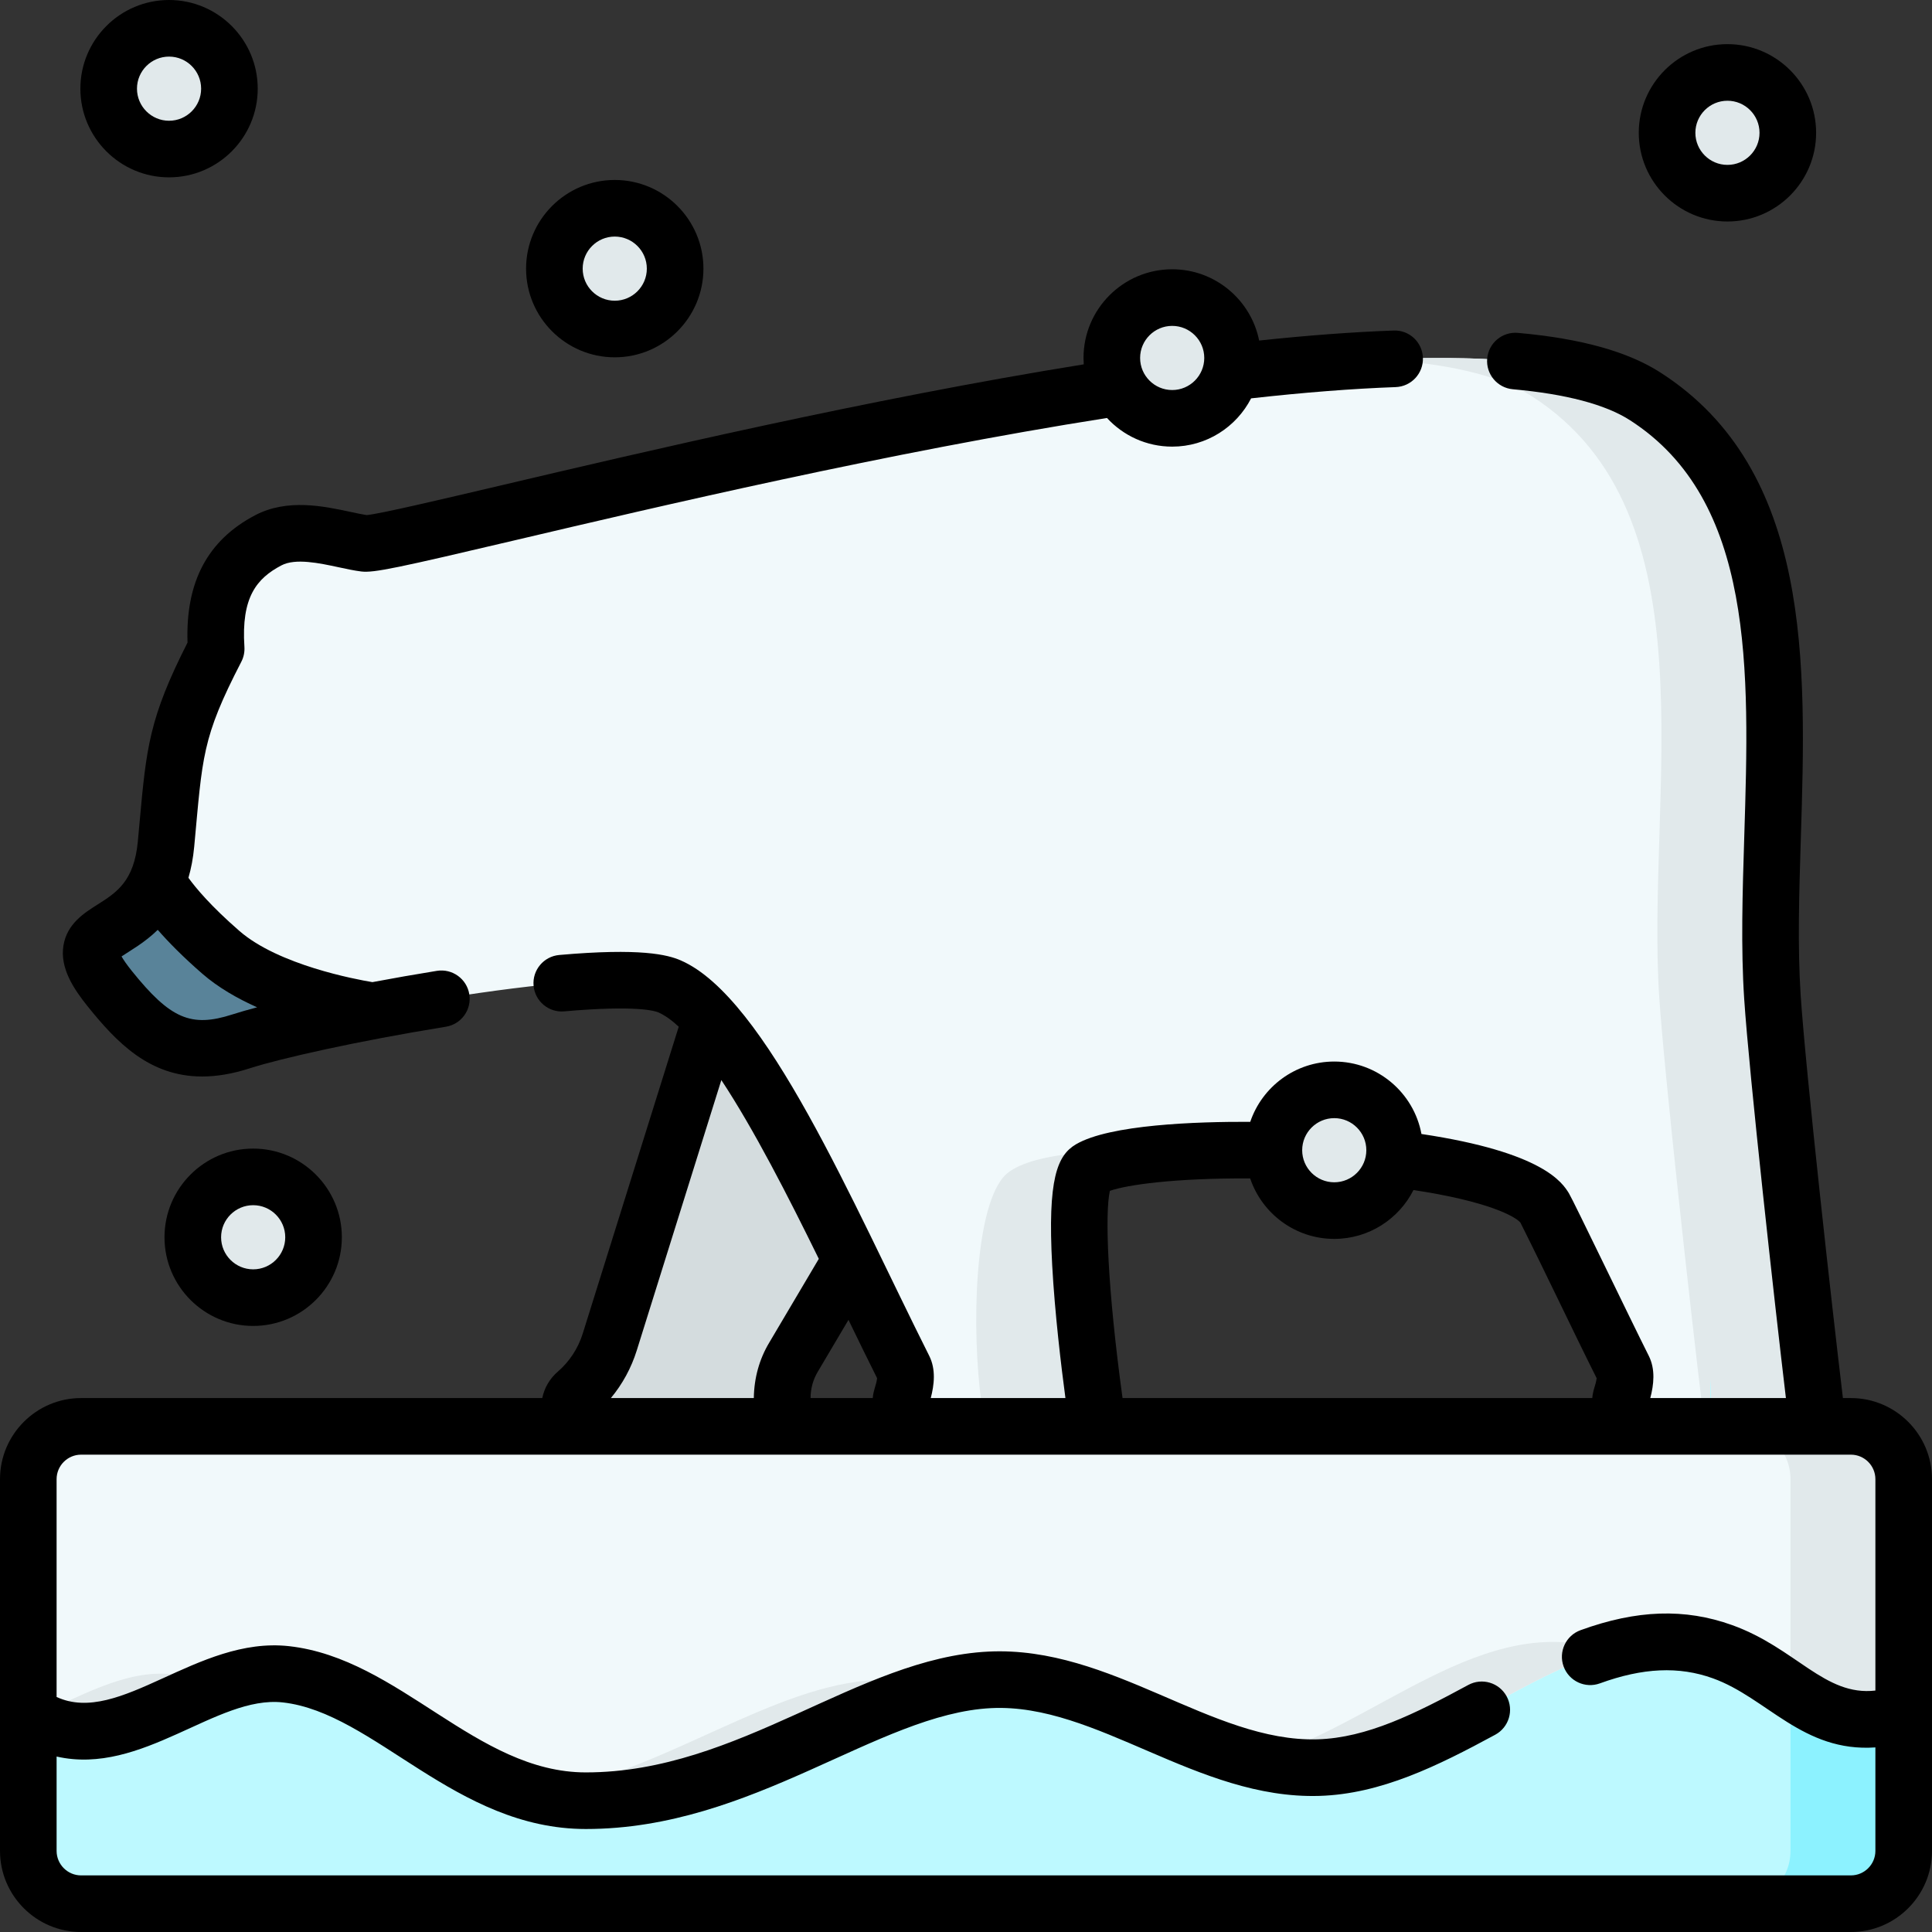 <svg id="Layer_1" enable-background="new 0 0 512 512" height="512" viewBox="0 0 512 512" width="512" xmlns="http://www.w3.org/2000/svg"><rect x="0" y="0" width="512" height="512" fill="#333333" stroke="none"/><g><path d="m190.538 263.076-28.962 92.593c-1.64 5.244-4.711 9.926-8.868 13.519-3.516 3.039-1.366 8.812 3.281 8.812h43.781c4.162 0 7.537-3.374 7.537-7.537 0-3.778 1.015-7.486 2.939-10.738l34.292-57.956z" fill="#d4dcde"/><path d="m244.785 378h40.122c3.199 0 5.656-2.827 5.218-5.995-2.68-19.371-7.06-58.812-1.181-62.289 14.89-8.79 110.12-6.15 120.46 10.46 7.36 14.66 14.44 29.78 20.82 42.46.815 1.625.416 4.272-.551 7.408-1.217 3.947 1.665 7.956 5.795 7.956h40.328c3.16 0 5.61-2.757 5.231-5.894-2.961-24.486-9.991-87.772-11.313-107.9-3.55-54.13 14.86-127.99-33.72-159.17-58.22-37.36-328.67 40.31-339.32 38.97-6.48-.81-17.53-5.06-25.59-.81-10.86 5.71-14.71 14.93-13.79 28.73-11.21 21.69-11.03 27.43-13.29 51.74-2.71 29.23-31.02 18.32-14.92 38.33 10.44 12.98 18.94 19.09 34.79 13.98 20.01-6.46 98.54-21.11 113.55-14.58 19.74 8.59 43.85 64.89 62.11 101.24.817 1.625.421 4.272-.546 7.408-1.215 3.947 1.667 7.956 5.797 7.956z" fill="#f1f9fb"/><g fill="#e1e9eb"><g><path d="m481.026 372.106c-2.961-24.486-9.99-87.772-11.313-107.9-3.55-54.13 14.86-127.99-33.72-159.17-13.72-8.804-39.229-11.219-70.345-9.786 17.339 1.002 31.368 4.025 40.345 9.786 48.58 31.18 30.17 105.04 33.72 159.17 1.322 20.129 8.352 83.414 11.313 107.9.379 3.137-2.071 5.894-5.23 5.894h30c3.16 0 5.61-2.757 5.23-5.894z"/><path d="m288.944 309.716c4.041-2.385 14.003-3.927 26.573-4.578-25.16-1.137-44.547.683-49.697 6.899-7.649 9.233-8.375 40.597-5.696 59.968.438 3.169-2.019 5.995-5.218 5.995h30c3.199 0 5.656-2.827 5.218-5.995-2.679-19.371-7.059-58.813-1.18-62.289z"/></g><circle cx="44.8" cy="23.5" r="16"/><circle cx="162.916" cy="71.193" r="16"/><circle cx="310.643" cy="94.863" r="16"/><circle cx="67.092" cy="327.888" r="16"/><circle cx="353.592" cy="304.819" r="16"/><circle cx="457.79" cy="35.198" r="16"/></g><path d="m453.26 374.08c-.08-3.12-.07-6.02.06-8.57.15 3.32.12 6.15-.06 8.57z" fill="#bdf9ff"/><path d="m490.5 504.5h-469c-7.732 0-14-6.268-14-14v-80h497v80c0 7.732-6.268 14-14 14z" fill="#bdf9ff"/><path d="m474.5 410.5v80c0 7.732-6.268 14-14 14h30c7.732 0 14-6.268 14-14v-80z" fill="#8cf2ff"/><path d="m504.5 454v-62c0-7.732-6.268-14-14-14h-469c-7.732 0-14 6.268-14 14v62c22.723 15.943 44.549-12.931 68.27-10.294 26.927 2.993 47.486 33.5 79.486 33.5 42.667 0 74.624-30.447 107.088-32.028 30.273-1.474 56.761 24.159 87.057 23.259 37.28-1.108 69.647-44.178 107.082-30.716 18.01 6.475 26.175 23.233 48.017 16.279z" fill="#f1f9fb"/><g fill="#e1e9eb"><path d="m232.344 445.177c-27.934 1.36-55.499 24.077-89.829 30.395 4.059 1.026 8.286 1.633 12.741 1.633 37.218 0 66.287-23.163 94.652-30.129-5.746-1.412-11.58-2.19-17.564-1.899z"/><path d="m45.77 443.706c-12.717-1.413-24.89 6.229-36.948 11.167 16.325 10.24 32.214-1.947 48.707-8.145-3.817-1.494-7.715-2.573-11.759-3.022z"/><path d="m332.465 466.432c5.543 1.381 11.17 2.175 16.936 2.003 26.834-.797 51.123-23.335 76.589-30.883-32.795-11.371-61.726 20.398-93.525 28.88z"/><path d="m490.5 378h-30c7.732 0 14 6.268 14 14v55.998c8.469 5.675 16.699 10.236 30 6.002v-62c0-7.732-6.268-14-14-14z"/></g><path d="m41.654 233.532c-7.237 16.965-26.482 11.173-12.57 28.464 10.44 12.98 18.94 19.09 34.79 13.98 6.661-2.151 19.811-5.209 34.94-8.091 0 0-26.648-3.65-40.276-15.5s-16.884-18.853-16.884-18.853z" fill="#598399"/><g><path d="m53.554 285.283c3.788 0 7.969-.666 12.62-2.166 8.075-2.606 28.526-7.23 51.99-11.023 4.089-.661 6.867-4.512 6.207-8.601-.661-4.089-4.509-6.865-8.602-6.207-5.73.926-11.501 1.939-17.08 2.989-4.484-.746-24.88-4.55-35.23-13.55-7.59-6.6-11.594-11.421-13.523-14.095.714-2.443 1.245-5.183 1.531-8.266 2.23-23.937 1.952-28.611 12.485-48.991.628-1.215.911-2.578.82-3.942-.879-13.184 3.281-18.167 9.805-21.597 3.729-1.966 10.095-.596 15.207.504 2.101.452 4.085.879 5.949 1.112 3.335.418 9.748-.983 40.956-8.327 37.233-8.763 98.924-23.281 156.671-32.352 4.297 4.664 10.454 7.591 17.281 7.591 9.104 0 17.014-5.203 20.916-12.792 14.03-1.57 26.896-2.573 38.303-2.983 4.14-.149 7.375-3.625 7.226-7.765s-3.605-7.393-7.765-7.226c-10.739.386-22.694 1.277-35.635 2.652-2.149-10.757-11.665-18.887-23.045-18.887-12.958 0-23.5 10.542-23.5 23.5 0 .571.021 1.138.061 1.699-57.178 9.186-117.327 23.342-153.95 31.961-16.733 3.938-32.563 7.664-36.076 7.986-1.167-.174-2.663-.496-4.235-.834-7.094-1.526-16.809-3.619-25.353.887-12.568 6.607-18.434 17.656-17.891 33.736-10.207 20.104-10.915 27.909-12.723 47.818-.139 1.536-.285 3.151-.444 4.861-.983 10.603-5.691 13.582-10.676 16.736-3.603 2.28-8.085 5.117-9.036 10.847-.99 5.964 2.688 11.506 6.415 16.139 7.694 9.566 16.366 18.587 30.321 18.586zm257.089-198.92c4.687 0 8.5 3.813 8.5 8.5 0 4.668-3.796 8.5-8.5 8.5-4.687 0-8.5-3.813-8.5-8.5s3.813-8.5 8.5-8.5zm-268.836 160.055c2.796 3.202 6.625 7.118 11.809 11.626 4.182 3.636 9.278 6.563 14.525 8.903-2.53.668-4.744 1.305-6.572 1.895-10.949 3.529-16.428 1.158-26.645-11.544-1.437-1.785-2.253-3.025-2.714-3.833 2.378-1.599 6.069-3.601 9.597-7.047z"/><path d="m44.8 47c12.958 0 23.5-10.542 23.5-23.5s-10.542-23.5-23.5-23.5-23.5 10.542-23.5 23.5 10.542 23.5 23.5 23.5zm0-32c4.687 0 8.5 3.813 8.5 8.5s-3.814 8.5-8.5 8.5-8.5-3.813-8.5-8.5 3.813-8.5 8.5-8.5z"/><path d="m162.916 94.693c12.958 0 23.5-10.542 23.5-23.5s-10.542-23.5-23.5-23.5-23.5 10.542-23.5 23.5 10.542 23.5 23.5 23.5zm0-32c4.687 0 8.5 3.813 8.5 8.5s-3.813 8.5-8.5 8.5-8.5-3.813-8.5-8.5 3.813-8.5 8.5-8.5z"/><path d="m43.593 327.888c0 12.958 10.542 23.5 23.5 23.5s23.5-10.542 23.5-23.5-10.542-23.5-23.5-23.5-23.5 10.542-23.5 23.5zm32 0c0 4.687-3.813 8.5-8.5 8.5s-8.5-3.813-8.5-8.5 3.813-8.5 8.5-8.5 8.5 3.813 8.5 8.5z"/><path d="m457.79 58.698c12.958 0 23.5-10.542 23.5-23.5s-10.542-23.5-23.5-23.5-23.5 10.542-23.5 23.5 10.542 23.5 23.5 23.5zm0-32c4.687 0 8.5 3.813 8.5 8.5s-3.813 8.5-8.5 8.5-8.5-3.813-8.5-8.5 3.814-8.5 8.5-8.5z"/><path d="m490.5 370.5h-2.109c-2.816-23.4-9.849-86.392-11.197-106.781-.848-12.918-.411-26.926.051-41.756 1.423-45.658 3.036-97.408-37.204-123.235-8.679-5.57-21.036-9.008-37.778-10.51-4.141-.367-7.771 2.674-8.141 6.799s2.674 7.77 6.8 8.141c14.078 1.263 24.514 4.02 31.018 8.194 33.084 21.235 31.676 66.434 30.313 110.145-.474 15.203-.922 29.563-.026 43.208 1.332 20.152 8.097 80.985 11.057 105.795h-35.942c.918-3.486 1.423-7.59-.421-11.231-4.998-9.931-20.014-41.226-21.152-43.053-1.723-2.767-6.759-10.856-39.07-15.697-2.026-10.912-11.616-19.2-23.105-19.2-10.328 0-19.121 6.697-22.265 15.976-14.238-.061-37.292.711-46.203 5.969-4.931 2.915-7.539 9.092-6.285 32.043.696 12.735 2.374 26.688 3.509 35.193h-35.69c.91-3.487 1.412-7.594-.425-11.227-20.388-40.575-43.163-94.891-65.82-104.751-3.517-1.529-10.675-3.342-32.2-1.442-4.126.364-7.176 4.004-6.812 8.13.363 4.126 4.017 7.187 8.13 6.811 19.237-1.698 24.115-.084 24.897.255 1.724.75 3.546 2.05 5.441 3.809l-25.447 81.344c-1.224 3.911-3.513 7.399-6.601 10.072-2.138 1.838-3.573 4.306-4.117 6.998h-122.206c-11.855.001-21.5 9.646-21.5 21.501v98.5c0 11.855 9.645 21.5 21.5 21.5h469c11.855 0 21.5-9.645 21.5-21.5v-98.5c0-11.855-9.645-21.5-21.5-21.5zm-136.908-74.181c4.687 0 8.5 3.813 8.5 8.5s-3.813 8.5-8.5 8.5-8.5-3.813-8.5-8.5 3.813-8.5 8.5-8.5zm-59.461 19.262c4.529-1.569 16.886-3.396 37.178-3.29 3.129 9.307 11.935 16.029 22.282 16.029 9.166 0 17.122-5.275 20.995-12.948 19.823 2.982 27.024 7.031 28.338 8.627 7.122 14.205 13.968 28.802 20.206 41.237-.272 2.06-.918 2.78-1.164 5.264h-124.482c-4.011-29.263-4.7-49.043-3.353-54.919zm-79.322 54.919c0-.013 0-.027 0-.04 0-2.516.705-4.91 1.896-6.911l8.149-13.772c2.624 5.409 5.14 10.573 7.588 15.46-.256 2.037-.91 2.78-1.158 5.263zm-46.071-12.591 22.424-71.682c8.587 12.974 17.714 30.832 25.83 47.379l-13.188 22.288c-2.555 4.295-3.953 9.224-4.035 14.605h-37.878c3.07-3.697 5.4-7.967 6.847-12.59zm321.762 139.091h-469c-3.584 0-6.5-2.916-6.5-6.5v-25c22.675 5.173 42.416-16.291 59.942-14.34 24.251 2.696 45.716 33.545 80.314 33.545 44.355 0 77.339-30.57 107.452-32.037 27.884-1.356 54.465 24.219 86.915 23.264 16.323-.485 31.373-7.946 46.633-16.214 3.642-1.973 4.994-6.525 3.021-10.167-1.974-3.641-6.524-4.997-10.168-3.021-14.127 7.654-26.883 14.021-39.932 14.409-28.093.808-54.656-24.833-87.2-23.253-34.666 1.688-65.934 32.019-106.722 32.019-29.102 0-49.358-30.197-78.658-33.454-24.391-2.713-44.86 21.208-61.599 13.464v-57.715c0-3.584 2.916-6.5 6.5-6.5h469c3.584 0 6.5 2.916 6.5 6.5v56.016c-13.472 1.555-21.038-11.262-37.979-17.354-12.502-4.495-25.264-4.065-40.161 1.353-3.894 1.416-5.901 5.719-4.486 9.611 1.416 3.892 5.716 5.901 9.611 4.485 11.421-4.152 20.941-4.578 29.96-1.334 14.277 5.134 23.826 19.639 43.055 18.306v27.417c.002 3.584-2.914 6.5-6.498 6.5z"/></g></g></svg>